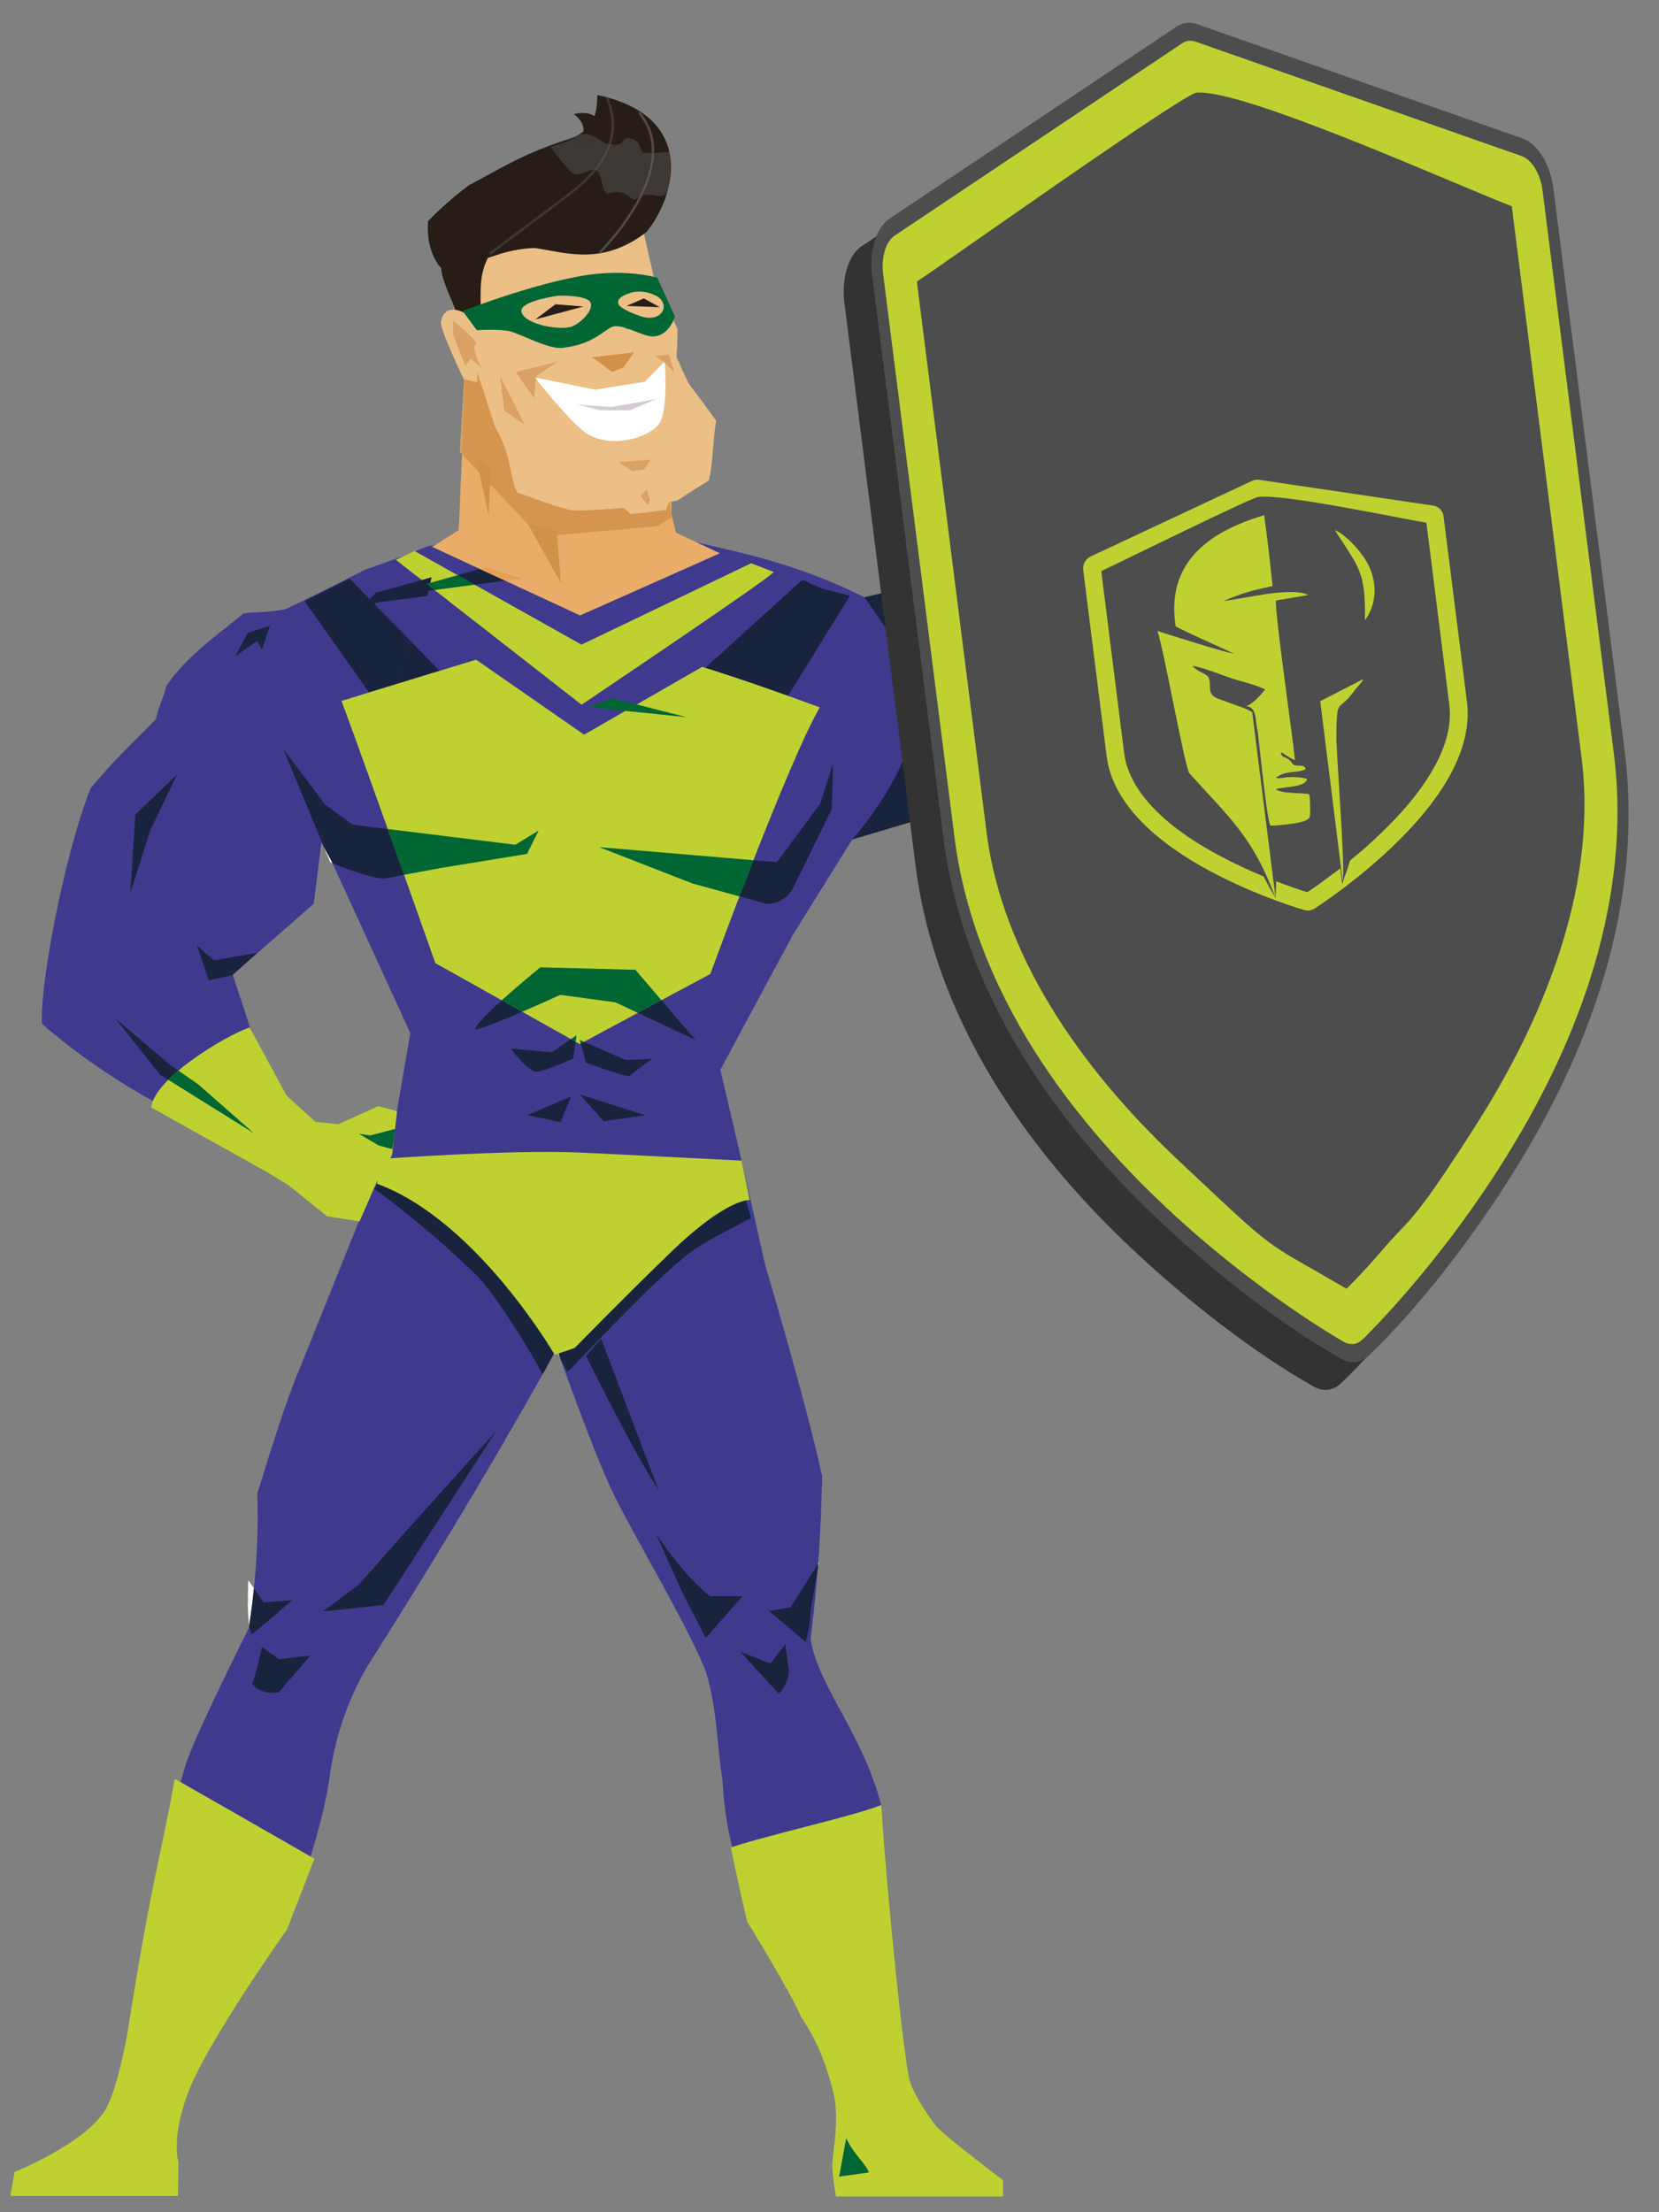 <?xml version="1.0" encoding="UTF-8"?>
<!DOCTYPE svg PUBLIC "-//W3C//DTD SVG 1.1//EN" "http://www.w3.org/Graphics/SVG/1.1/DTD/svg11.dtd">
<!-- Creator: CorelDRAW 2019 (64-Bit) -->
<svg xmlns="http://www.w3.org/2000/svg" xml:space="preserve" width="150px" height="200px" version="1.1" style="shape-rendering:geometricPrecision; text-rendering:geometricPrecision; image-rendering:optimizeQuality; fill-rule:evenodd; clip-rule:evenodd"
viewBox="0 0 150 200"
 xmlns:xlink="http://www.w3.org/1999/xlink">
 <rect x="0" y="0" width="150" height="200" fill="#808080" stroke="none"/>
 <defs>
  <style type="text/css">
   <![CDATA[
    .str0 {stroke:#18243D;stroke-width:0.9;stroke-miterlimit:10}
    .fil30 {fill:#BFD131}
    .fil28 {fill:#333333}
    .fil29 {fill:#4D4D4D}
    .fil12 {fill:#BFD131;fill-rule:nonzero}
    .fil13 {fill:#006633;fill-rule:nonzero}
    .fil18 {fill:#006633;fill-rule:nonzero}
    .fil0 {fill:#18243D;fill-rule:nonzero}
    .fil15 {fill:#1F3C91;fill-rule:nonzero}
    .fil14 {fill:#26489F;fill-rule:nonzero}
    .fil8 {fill:#271C16;fill-rule:nonzero}
    .fil9 {fill:#3D332D;fill-rule:nonzero}
    .fil26 {fill:#3D4B8F;fill-rule:nonzero}
    .fil19 {fill:#3E3835;fill-rule:nonzero}
    .fil3 {fill:#3F3A8E;fill-rule:nonzero}
    .fil21 {fill:#403631;fill-rule:nonzero}
    .fil11 {fill:#483331;fill-rule:nonzero}
    .fil23 {fill:#4E4845;fill-rule:nonzero}
    .fil24 {fill:#524945;fill-rule:nonzero}
    .fil25 {fill:#5A5450;fill-rule:nonzero}
    .fil20 {fill:#A5A5A4;fill-rule:nonzero}
    .fil22 {fill:#CAC7C6;fill-rule:nonzero}
    .fil10 {fill:#D29149;fill-rule:nonzero}
    .fil16 {fill:#D4CCD4;fill-rule:nonzero}
    .fil6 {fill:#D5954E;fill-rule:nonzero}
    .fil5 {fill:#D9A164;fill-rule:nonzero}
    .fil17 {fill:#E59E58;fill-rule:nonzero}
    .fil1 {fill:#E83464;fill-rule:nonzero}
    .fil4 {fill:#E9AD69;fill-rule:nonzero}
    .fil7 {fill:#EBBF85;fill-rule:nonzero}
    .fil27 {fill:#F5A53C;fill-rule:nonzero}
    .fil2 {fill:white;fill-rule:nonzero}
   ]]>
  </style>
 </defs>
 <g id="Layer_x0020_1">
  <path class="fil0" d="M106.12 55c0,0 -5.97,-1.95 -7.84,-2.39 -3.74,-0.87 -16.28,0.47 -16.28,0.47l-3.84 0.92 -5.79 15.48 4.68 6.42c0,0 7.49,-2.23 9.74,-2.91 13.4,3.15 20.81,-5.05 29.89,-8.49 0.67,-2.24 0.96,-3.12 1.13,-8.29 -0.22,-2 -2.1,-10.4 -2.37,-12.54 -3.08,1.7 -4.56,1.49 -7.82,1.08l-2.04 4.95 0.54 5.3z"/>
  <path class="fil1" d="M104.3 33.81l0.58 1.65 2.59 1.8 1.05 1.54 0.22 2.24 -2.26 6.58c1.52,1.7 7.36,5.34 10.62,4.22 -0.82,-4.92 -2.41,-12.34 -2.81,-14.53 -0.12,-0.66 0.09,-3.89 0.09,-3.89l0.32 -2.22 -0.64 -1.21c-2.17,0.41 -4.01,1.29 -4.69,1.53 -1.93,0.66 -3.28,1.43 -5.07,2.29z"/>
  <polygon class="fil2" points="71.52,159.53 71.07,159.53 "/>
  <path class="fil3" d="M25.16 55.36c2.26,-0.98 7.86,-3.86 7.86,-3.86l10.52 -3.73 6.67 -1.25c0,0 5.8,0.76 8.44,1.06 3.87,2 10.47,1.9 19.51,6.42l3.71 5.34c4.04,6.81 -4.82,16.56 -4.82,16.56l-5.36 8.61 -6.56 12.21c0,0 2.9,12.18 4.69,20.63 -3.62,1.81 -33.8,2.29 -33.8,2.29l1.08 -0.53 -1.51 -1.28 -1.51 -6.94 3.02 -17.49 -7.13 -15.56 -1.47 -2.71c-0.69,-8.04 -4.32,-11.65 -3.34,-19.77z"/>
  <path class="fil3" d="M8.17 71.3c2.82,-3.39 4.97,-5.2 5.95,-6.33 0.15,-0.91 0.77,-2.19 0.92,-2.94 1.75,-2.7 5,-4.9 6.96,-6.56 0.83,-0.18 1.77,0 4.18,-0.45 3.39,-1.51 10.98,-5.18 12.81,-5.73 -0.98,8.48 -5.05,17.18 -8.21,24.42l-1.51 0.75 -0.9 7.24 -7.33 6.43 2.43 7.36c-0.98,2.41 2.64,6.09 1.53,8.47l-9.6 -3.57c0,0 -6.33,-3.16 -11.61,-7.84 -0.22,-2.98 1.78,-14.47 4.38,-21.25z"/>
  <path class="fil3" d="M46.61 115.77l-1.04 -6.16 21.09 -3.64c0,0 5.65,18.24 7.68,27.51 -0.11,4.07 -0.26,8.4 -1.05,14.7 0.72,4.37 4.67,8.47 6.39,15.01 -0.73,1.79 -0.07,10.68 -1.58,11.16 -2.97,0.95 -8.38,-4.5 -11.5,-6.07 -1.13,-3.24 -1.27,-7.32 -1.28,-7.39 -0.46,-2.56 -0.44,-6.23 -1.45,-9.62 -1.43,-3.84 -6.18,-11.76 -8.29,-15.98 -2.04,-4.07 -6.47,-16.83 -6.47,-16.83l-2.5 -2.69z"/>
  <path class="fil3" d="M16.99 158.97c1.06,-2.92 5.5,-11.77 5.5,-11.77 0,0 1.03,-5.94 0.77,-12.16 1.13,-3.62 2.56,-8.34 3.84,-11.31l7.73 -19.25 13.67 4.63 3.68 9.52c0,0 -4.97,9.2 -11.6,20.13 -2.79,4.58 -3.95,6.48 -7.09,11.45 -1.54,2.45 -3.16,6.18 -3.69,10.48 -0.59,4.03 -2.19,8.59 -2.19,8.59 -3.84,0.23 -7.92,-0.65 -12.61,-1.38 0.45,-3.17 1.21,-6.76 1.99,-8.93z"/>
  <polygon class="fil4" points="42.09,33.65 41.48,47.93 39.07,49.44 52.45,55.64 65.09,50.02 61.12,48.15 58.51,37.56 "/>
  <path class="fil5" d="M60.72 46.55l-0.28 -1.15c0.1,-0.02 0.2,-0.04 0.28,-0.05l0 1.2zm-18.95 -5.48l-0.19 -0.21 0.45 -7.91 1.09 0.59c0.05,0.13 0.09,0.26 0.13,0.39l-1.16 -0.28 -0.32 7.42z"/>
  <path class="fil6" d="M48.8 48.53l-7.03 -7.46 0.32 -7.42 1.16 0.28c0.62,1.85 0.89,2.78 1.53,4.69 1.5,2.46 1.29,4.6 2.01,5.93 0.53,0.09 3.73,1.45 5.16,1.61 2.79,-0.05 6.52,-0.41 8.49,-0.76l0.28 1.15 0 0.27 -1.35 0.75 -10.57 0.96z"/>
  <path class="fil7" d="M41.93 27.06c0.01,0.3 0.09,1.01 -0.45,1.18 0.14,0.82 0.54,2.13 0.8,2.88 1.44,4.07 1.6,4.82 2.5,7.5 1.5,2.46 1.29,4.6 2.01,5.93 0.53,0.09 3.73,1.45 5.16,1.61 3.25,-0.05 7.8,-0.54 9.32,-0.93 0.19,-0.1 1.11,-0.75 2.8,-1.77 0.4,-1.31 0.34,-3.28 0.68,-5.43 -0.88,-1.21 -1.47,-2.03 -2.38,-3.22 -0.52,-0.88 -0.84,-1.81 -1.2,-2.51 0.03,-0.73 0.11,-1.45 0.08,-2.56 -0.44,-1.03 -1.53,-3.19 -2.08,-4.45l-1.14 -5c0,0 -0.23,-1.53 -0.11,-1.74 -6.34,-1.26 -14.69,0.38 -15.99,8.51z"/>
  <polygon class="fil5" points="58.79,26.76 59.29,27.77 59,28.75 57.77,29.48 56.64,29.84 55.94,28.35 55.89,26.45 "/>
  <path class="fil8" d="M54.01 8.59c-0.04,1.1 0.03,3.17 -2.66,4.01 -4.35,1.37 -6.69,3.01 -8.93,4.13 -1.39,1.01 -3.14,2.63 -3.72,3.27 -0.22,2.86 1.18,4.23 1.18,4.23 0.1,1.39 1.21,3.19 1.89,5.42 0.54,-0.17 1.69,-0.18 1.68,-0.48 0.09,-2.32 -0.28,-4.01 0.66,-5.85 1.03,-0.33 2.24,-0.82 4.22,-0.9 2.75,0.38 6.06,1.68 10.12,-1.44 2.71,-3.34 4.53,-10.49 -4.44,-12.39z"/>
  <path class="fil7" d="M39.87 29.08c0.26,-1.38 1.35,-1.11 1.78,-0.95 0.6,0.23 1.04,0.57 1.33,1.39 0.17,0.5 0.45,1.24 0.3,1.74l-0.13 3.3 -1.21 -0.27c0,0 -2.2,-4.51 -2.07,-5.21z"/>
  <path class="fil0" d="M71.25 62.91c-3.93,-1.4 -6.64,-2.27 -7.48,-2.53l8.77 -7.96 1.71 0.76 2.6 0.68 -5.6 9.05zm-35.51 -1.04c0.48,-1.3 0.94,-2.62 1.35,-3.95l2.65 2.72c-1.21,0.37 -2.62,0.8 -4,1.23zm-8.17 -7.48l-0.03 -0.05 4.07 -2.04 0.14 0.15c-1.48,0.69 -2.95,1.38 -4.18,1.94z"/>
  <path class="fil0" d="M33.37 62.6l-5.8 -8.21c1.23,-0.56 2.7,-1.25 4.18,-1.94l5.34 5.47c-0.41,1.33 -0.87,2.65 -1.35,3.95 -0.81,0.25 -1.62,0.5 -2.37,0.73z"/>
  <polygon class="fil9" points="59.14,26.16 56.62,24.98 55.78,26.39 59.08,26.85 "/>
  <path class="fil2" d="M48.36 34.12l5.44 1.11 4.51 -0.72 1.8 -1.85c0,0 0.31,4.41 -0.46,5.57 -0.94,1.4 -4.35,2.31 -6.51,1.02 -1.46,-0.87 -4.78,-5.13 -4.78,-5.13z"/>
  <polygon class="fil10" points="53.53,32.3 57.35,31.85 56.34,33.23 55.35,33.63 "/>
  <polygon class="fil5" points="51.06,26.56 52.94,26.63 52.95,28.75 52.13,30.77 48.59,30.18 47.56,29.29 47.48,27.76 "/>
  <polygon class="fil11" points="50.41,27.96 52.25,27.83 52.58,28.38 48.55,29.29 "/>
  <polygon class="fil9" points="47.73,26.95 52.17,25.08 52.87,26.65 47.78,27.96 "/>
  <polygon class="fil11" points="56.23,27.7 57.41,27.47 58.84,28.16 56.05,28.19 "/>
  <path class="fil5" d="M43.08 31.05c-0.28,-0.64 -2.12,-2.04 -2.12,-2.04l0.02 1.28 1.09 2.79 0.5 -0.67 1.02 0.9c0,0 -1.13,-1.82 -0.51,-2.26z"/>
  <polygon class="fil5" points="55.92,41.79 58.86,41.56 58.18,42.47 57.16,42.58 "/>
  <path class="fil12" d="M67.92 50.92l-15.34 7.36 -15.09 -8.46 -1.7 0.79 16.79 13.1c0,0 17.3,-11.62 17.37,-12l-2.03 -0.79z"/>
  <path class="fil12" d="M39.36 87.07l13.06 7.32 11.81 -6.34c0,0 6.87,-18.83 9.89,-24.1 -6.45,-2.38 -10.63,-3.66 -10.63,-3.66l-10.68 6.13 -9.76 -6.78c0,0 -8.67,2.64 -12.17,3.73 2.41,6.48 8.48,23.7 8.48,23.7z"/>
  <path class="fil0" d="M69.38 81.72c-0.01,0 -0.03,0 -0.05,0l-2.47 -0.68c0.39,-1.04 0.82,-2.14 1.26,-3.27l2.12 0.18 3.91 -5.28 1.17 -3.65 -0.11 4.1 -3.47 7.09c-0.42,0.89 -1.37,1.51 -2.36,1.51z"/>
  <path class="fil13" d="M66.86 81.04l-4.26 -1.17 -8.42 -3.28 13.94 1.18c-0.44,1.13 -0.87,2.23 -1.26,3.27z"/>
  <path class="fil2" d="M30.06 78.04c-0.07,-0.03 -0.13,-0.06 -0.2,-0.09l-0.58 -1.38 0.69 1.27 0.09 0.2z"/>
  <path class="fil0" d="M34.73 79.42c-0.98,0 -3.12,-0.73 -4.67,-1.38l-0.09 -0.2 -0.69 -1.27 -0.21 -0.51 0.2 -1.6 1.48 -0.73 1.14 0.83 3.17 0.39c0.51,1.42 1,2.82 1.47,4.14l-1.75 0.33c-0.02,0 -0.03,0 -0.05,0z"/>
  <polygon class="fil0" points="29.07,76.06 27.45,72.15 25.62,67.72 29.41,72.75 30.75,73.73 29.27,74.46 "/>
  <path class="fil13" d="M36.53 79.09c-0.47,-1.32 -0.96,-2.72 -1.47,-4.14l11.53 1.42 2.11 -1.28 -1.05 2.11 -7.84 1.28 -3.28 0.61z"/>
  <path class="fil2" d="M49.04 124.34c0,0 0,0 0,0l0.01 -0.03c0,0.02 0,0.03 -0.01,0.03zm0.01 -0.03c0,-0.01 0,-0.02 -0.01,-0.03 0.09,-0.14 0.17,-0.29 0.25,-0.43l-0.24 0.46z"/>
  <path class="fil0" d="M49.04 124.28c-0.19,-0.65 -4.11,-7.19 -6,-9.03 -4.52,-4.41 -9.17,-7.77 -9.17,-7.77l1.34 -2.62 15 10.1 1.17 4.77 -1.46 1.69 0.32 0.6 -0.95 1.83c-0.08,0.14 -0.16,0.29 -0.25,0.43z"/>
  <path class="fil2" d="M50.66 122.83l-0.38 -0.74c0.02,-0.04 0.05,-0.09 0.07,-0.13 0.1,0.28 0.21,0.57 0.31,0.87z"/>
  <path class="fil14" d="M67.92 110.11c-0.76,-2.52 -1.26,-4.14 -1.26,-4.14l-0.46 0.08 0.47 -0.41 1.36 4.41c0,0 -0.04,0.02 -0.11,0.06z"/>
  <path class="fil0" d="M51.3 124.03l-0.64 -1.2c-0.1,-0.3 -0.21,-0.59 -0.31,-0.87 0.77,-1.38 1.32,-2.38 1.61,-2.91l2.47 -2.88 11.77 -10.12 0.46 -0.08c0,0 0.5,1.62 1.26,4.14 -0.65,0.33 -3.84,1.98 -4.86,2.66 -3.15,2.07 -9.67,9.24 -11.76,11.26z"/>
  <path class="fil14" d="M50.28 122.09l-0.04 -0.07 1.15 -2.22 -0.01 -0.07 0.58 -0.68c-0.29,0.53 -0.84,1.53 -1.61,2.91 -0.02,0.04 -0.05,0.09 -0.07,0.13z"/>
  <polygon class="fil15" points="50.24,122.02 49.92,121.42 51.38,119.73 51.39,119.8 "/>
  <path class="fil13" d="M41.83 28.11c0,0 7.66,-2.97 12.31,-3.37 3.2,-0.28 5.29,0.37 5.29,0.37l1.59 3.5c0,0 -0.48,1.72 -1.92,1.81 -0.86,0.05 -2.45,-0.98 -3.48,-0.93 -0.83,0.03 -1.63,1.6 -4.76,1.96 -1.26,0.14 -3.62,-1.18 -4.69,-1.48 -0.88,-0.25 -3.06,-0.12 -3.06,-0.12l-1.28 -1.74z"/>
  <path class="fil7" d="M47.14 28.08c0,-0.9 3.36,-1.35 3.36,-1.35 0,0 2.67,-0.08 2.91,0.66 0.25,0.79 -1.14,2.01 -1.84,2.17 -1.33,0.32 -4.43,-0.36 -4.43,-1.48z"/>
  <path class="fil7" d="M55.91 27.46c0.14,0.44 1.36,0.9 1.93,1.1 1.55,0.55 2.32,-0.35 2.15,-1.02 -0.14,-0.53 -0.49,-0.72 -0.85,-0.89 -0.52,-0.25 -1.37,-0.39 -2.01,-0.21 -0.74,0.21 -1.38,0.54 -1.22,1.02z"/>
  <polygon class="fil8" points="48.4,28.88 50.22,27.51 52.75,27.71 "/>
  <polygon class="fil8" points="56.65,27.66 58.21,26.98 59.65,27.77 "/>
  <path class="fil16" d="M52.14 36.57c0.09,0.03 3.17,0.22 3.17,0.22l4.01 -0.7 -2.43 1.02 -2.64 -0.02 -2.11 -0.52z"/>
  <polygon class="fil5" points="59.22,32.17 60.47,32.07 61,33.7 60.01,32.71 "/>
  <polygon class="fil5" points="48.29,35.99 46.64,33.65 50.43,32.68 48.47,34.01 "/>
  <polygon class="fil0" points="18.87,88.63 17.81,85.47 19.32,86.82 23.24,86.15 20.98,88.18 "/>
  <path class="fil0" d="M38.28 53.47c0.05,-0.22 0.09,-0.43 0.14,-0.65l0.16 -0.04 0.71 0.56 -1.01 0.13z"/>
  <path class="fil0 str0" d="M34.21 54l4.21 -1.18c-0.05,0.22 -0.09,0.43 -0.14,0.65l-4.07 0.53z"/>
  <polygon class="fil0" points="42.92,52.86 41.38,52 43.38,51.44 45.68,52.5 "/>
  <polygon class="fil17" points="45.68,52.5 43.38,51.44 43.93,51.29 47.21,52.3 "/>
  <polygon class="fil18" points="39.29,53.34 38.58,52.78 41.38,52 42.92,52.86 "/>
  <polygon class="fil18" points="56.56,64.27 53.26,63.93 55.41,63.14 57.57,63.69 "/>
  <polygon class="fil18" points="62.08,64.84 56.56,64.27 57.57,63.69 "/>
  <polygon class="fil10" points="43.04,41.31 44.18,46.63 44.4,42.22 "/>
  <polygon class="fil10" points="47.68,47.3 50.73,52.73 50.32,47.88 "/>
  <path class="fil12" d="M35.9 100.47l-0.45 3.95 -1.36 2.38 -1.58 3.62 -2.94 -0.46 -3.46 -2.79 -1.96 -1.2 -10.46 -5.84c0.16,-2.5 6.39,-6.35 8.88,-7.25l3.33 6.16 2.6 2.37 2.09 0.23 3.62 -1.64 1.69 0.47z"/>
  <path class="fil0" d="M62.87 94.01l-5.2 -2.44 2.13 -1.15 3.07 3.59zm-19.9 -0.91c-0.1,-0.3 1.07,-1.47 2.39,-2.66l1.85 1.03c-1.62,0.7 -3.38,1.42 -4.24,1.63z"/>
  <path class="fil13" d="M57.67 91.57l-2.03 -0.95 -4.98 -0.68c0,0 -1.63,0.75 -3.45,1.53l-1.85 -1.03c1.63,-1.47 3.49,-2.99 3.49,-2.99l8.6 0.23 2.35 2.74 -2.13 1.15z"/>
  <path class="fil0" d="M56.93 97.3c-0.68,0 -3.95,-1.24 -3.95,-1.24l-0.48 -1.72 0.29 -0.15 3.8 1.64 2.38 -0.11c0,0 -1.47,1.02 -2.04,1.58z"/>
  <polygon class="fil13" points="52.5,94.34 52.41,94.02 52.79,94.19 "/>
  <path class="fil0" d="M48.44 96.91c-0.91,-0.23 -2.26,-2.11 -2.26,-2.11l3.69 0.34 1.75 -1.2 0.43 0.24 -0.22 1.52c0,0 -2.71,1.21 -3.39,1.21z"/>
  <polygon class="fil13" points="52.05,94.18 51.62,93.94 52.13,93.59 "/>
  <path class="fil0" d="M70.41 153.1c-0.57,-0.57 -3.47,-3.77 -3.47,-3.77l2.72 1.06 1.35 -1.77 0.3 2.37c0,0 0.12,1.09 -0.9,2.11z"/>
  <path class="fil0" d="M24.7 153.04c-0.55,0 -1.42,-0.13 -1.89,-0.84 0.34,-0.8 0.87,-3.32 0.87,-3.32l1.52 1.11 2.86 -0.31 -2.86 3.32c0,0 -0.21,0.04 -0.5,0.04z"/>
  <path class="fil2" d="M73.94 141.82c0.02,-0.16 0.03,-0.32 0.04,-0.48l0.06 -0.1 -0.1 0.58z"/>
  <path class="fil0" d="M72.84 148.48c-0.57,-0.57 -3.32,-2.83 -3.32,-2.83l1.96 -0.34 2.5 -3.97c-0.01,0.16 -0.02,0.32 -0.04,0.48l-0.65 3.8c0,0 0,1.35 -0.45,2.86z"/>
  <path class="fil2" d="M22.53 146.95c-0.22,-1.4 -0.08,-4.09 -0.08,-4.09l0.51 0.73c-0.17,1.65 -0.35,2.86 -0.43,3.36z"/>
  <path class="fil0" d="M22.79 147.73c-0.12,-0.12 -0.2,-0.41 -0.26,-0.78 0.08,-0.5 0.26,-1.71 0.43,-3.36l0.88 1.27 2.57 -0.19c0,0 -2.26,2 -3.62,3.06z"/>
  <path class="fil0" d="M15.21 97.62l-0.74 -0.46 -4.06 -5.11 4.99 4.23 0.73 0.51c-0.33,0.27 -0.64,0.55 -0.92,0.83z"/>
  <path class="fil13" d="M22.95 102.45l-7.74 -4.83c0.28,-0.28 0.59,-0.56 0.92,-0.83l1.78 1.23 5.04 4.43z"/>
  <polygon class="fil0" points="21.28,59.31 22.41,57.2 24.41,56.58 23.69,58.71 23.24,57.96 "/>
  <polygon class="fil0" points="54.58,101.36 52.4,98.94 58.35,100.83 "/>
  <polygon class="fil0" points="50.68,101.45 47.66,100.81 51.64,99.13 "/>
  <polygon class="fil0" points="29.19,145.69 32.45,143.25 37.58,137.45 44.85,129.39 34.68,145.1 "/>
  <path class="fil0" d="M63.81 148.08l-2 -3.88c0,0 -1.58,-3.4 -2.48,-5.54 2.6,3.95 4.86,5.65 4.86,5.65l2.94 0 -3.32 3.77z"/>
  <path class="fil12" d="M67.05 104.93c0,0 -11.47,-0.59 -14.64,-0.73 -6.18,-0.28 -17.75,0.56 -17.75,0.56 0,0 -0.41,1.16 -0.57,2.26 9.01,3.3 16.06,15.46 16.06,15.46l1.81 -0.61c0,0 4.73,-4.84 8.8,-8.76 5.01,-4.82 7.03,-4.62 7.03,-4.62l-0.74 -3.56z"/>
  <path class="fil8" d="M51.88 10.32c0,0 1.58,1.04 0.5,2.32 -1.08,1.28 2.51,-0.19 2.51,-0.19 0,0 -0.29,-2.81 -3.01,-2.13z"/>
  <path class="fil19" d="M57.37 18.06c-0.16,0 -0.32,-0.17 -0.55,-0.34 -0.24,-0.18 -0.55,-0.35 -1.03,-0.35 -0.22,0 -0.48,0.04 -0.78,0.13 -0.02,0.01 -0.04,0.01 -0.06,0.01 -0.5,0 -0.52,-1.84 -1.03,-2.12 0.62,-0.76 1.06,-1.54 1.32,-2.33 0.14,0.03 0.26,0.04 0.37,0.04 0.4,0 0.57,-0.15 0.69,-0.3 0.12,-0.15 0.18,-0.3 0.37,-0.3 0,0 0.01,0 0.01,0 1.5,0.03 1,1.19 1.56,1.3 0.14,0.02 0.32,0.03 0.54,0.03 0.04,0 0.1,0 0.15,0 -0.04,1.36 -0.53,2.74 -1.17,4 -0.07,0.04 -0.14,0.09 -0.21,0.15 -0.07,0.06 -0.12,0.08 -0.18,0.08z"/>
  <path class="fil20" d="M60.34 17.33c0.12,-0.42 0.21,-0.84 0.27,-1.27 -0.04,0.49 -0.12,0.96 -0.27,1.27zm0.24 -3.3c-0.02,-0.11 -0.04,-0.21 -0.06,-0.31 0.02,-0.01 0.03,-0.01 0.03,-0.01 0,0 0.01,0.12 0.03,0.32z"/>
  <path class="fil19" d="M59.72 17.73c-0.16,0 -0.33,-0.03 -0.52,-0.06 -0.19,-0.03 -0.39,-0.06 -0.6,-0.06 -0.17,0 -0.35,0.02 -0.52,0.07 0.6,-1.22 1.03,-2.54 1.07,-3.85 0.59,-0.03 1.22,-0.1 1.37,-0.11 0.02,0.1 0.04,0.2 0.06,0.31 0.03,0.44 0.08,1.27 0.03,2.03 -0.06,0.43 -0.15,0.85 -0.27,1.27 -0.06,0.13 -0.14,0.24 -0.24,0.3 -0.11,0.07 -0.24,0.1 -0.38,0.1z"/>
  <path class="fil20" d="M52.08 12.32c0.01,-0.02 0.02,-0.03 0.03,-0.04 0.05,-0.02 0.1,-0.04 0.14,-0.06 -0.06,0.04 -0.11,0.07 -0.17,0.1z"/>
  <path class="fil19" d="M52.12 15.79c-0.06,0 -0.12,-0.01 -0.18,-0.03 -0.5,-0.16 -2.17,-2.5 -2.17,-2.5 0,0 1.81,-0.45 2.31,-0.94 0.06,-0.03 0.11,-0.06 0.17,-0.1 0.16,-0.05 0.3,-0.08 0.44,-0.09 -0.06,0.16 -0.16,0.34 -0.31,0.51 -0.33,0.39 -0.23,0.53 0.07,0.53 0.43,0 1.26,-0.28 1.83,-0.49 0.19,0.13 0.35,0.23 0.5,0.28 0.08,0.02 0.16,0.04 0.23,0.06 -0.26,0.79 -0.71,1.56 -1.35,2.33 -0.22,0.01 -0.48,0.11 -0.75,0.22 -0.28,0.11 -0.56,0.22 -0.79,0.22z"/>
  <path class="fil19" d="M52.45 13.17c-0.3,0 -0.4,-0.14 -0.07,-0.53 0.15,-0.17 0.25,-0.35 0.31,-0.51 0.06,-0.01 0.11,-0.01 0.17,-0.01 0.59,0 1.05,0.31 1.42,0.56 -0.57,0.21 -1.4,0.49 -1.83,0.49z"/>
  <path class="fil21" d="M44.36 23.03l-0.14 -0.18 7.06 -5.29c0.97,-0.73 1.77,-1.47 2.38,-2.21 0.02,-0.01 0.03,-0.01 0.05,-0.01 0.05,0 0.11,0.01 0.15,0.02 0.02,0.01 0.04,0.02 0.06,0.03 -0.64,0.79 -1.48,1.57 -2.51,2.35l-7.05 5.29z"/>
  <path class="fil22" d="M54.99 8.83c-0.02,-0.01 -0.05,-0.01 -0.07,-0.02l0.06 -0.02c0,0.01 0.01,0.03 0.01,0.04z"/>
  <path class="fil21" d="M55.24 13.06c-0.07,-0.01 -0.15,-0.02 -0.23,-0.04 0.45,-1.34 0.37,-2.72 -0.24,-4.15l0.15 -0.06c0.02,0.01 0.05,0.01 0.07,0.02 0.62,1.46 0.7,2.87 0.25,4.23z"/>
  <path class="fil23" d="M53.92 15.39c-0.02,-0.01 -0.04,-0.02 -0.06,-0.03 -0.04,-0.01 -0.1,-0.02 -0.15,-0.02 -0.02,0 -0.03,0 -0.05,0.01 0.64,-0.77 1.09,-1.54 1.35,-2.33 0.08,0.02 0.16,0.03 0.23,0.04 -0.26,0.79 -0.7,1.57 -1.32,2.33z"/>
  <path class="fil24" d="M54.29 22.87c-0.02,0 -0.05,-0.01 -0.08,-0.03 -0.04,-0.05 -0.04,-0.12 0.01,-0.16 0.04,-0.04 2.15,-2.15 3.54,-4.85 0.11,-0.06 0.21,-0.11 0.32,-0.15 -1.4,2.86 -3.66,5.12 -3.71,5.16 -0.02,0.02 -0.05,0.03 -0.08,0.03zm4.64 -9.04c0.03,-1.22 -0.29,-2.43 -1.18,-3.51 -0.04,-0.05 -0.03,-0.12 0.02,-0.16 0.02,-0.02 0.04,-0.03 0.07,-0.03 0.03,0 0.06,0.02 0.08,0.04 0.93,1.13 1.27,2.39 1.23,3.66 -0.07,0 -0.15,0 -0.22,0z"/>
  <path class="fil25" d="M57.76 17.83c0.64,-1.26 1.13,-2.64 1.17,-4 0.07,0 0.15,0 0.22,0 -0.04,1.31 -0.47,2.63 -1.07,3.85 -0.11,0.04 -0.21,0.09 -0.32,0.15z"/>
  <polygon class="fil5" points="45.22,34.03 46.3,36.14 47.44,38.4 45.6,37.12 "/>
  <polygon class="fil7" points="55.7,45.28 57.02,46.49 60.22,46.11 60.77,44.51 "/>
  <polygon class="fil5" points="57.92,44.84 58.47,44.25 58.77,45.24 58.55,45.65 "/>
  <path class="fil12" d="M79.68 163.19c0.56,8.71 2.06,23.08 2.58,24.95 0.28,1.02 1.51,2.97 2.37,4.07 0.61,0.77 6.06,4.9 6.06,4.9l0 1.47 -15.1 0c0,0 -0.34,-1.81 -0.34,-2.88 0.05,-1.47 0.68,-3.88 0.11,-6.48 -0.74,-2.96 -1.58,-4.86 -2.94,-6.9 -0.86,-2.09 -4.86,-8.59 -4.86,-8.59 0,0 -0.86,-3.59 -1.47,-6.71 3.62,-1.2 10.87,-2.77 13.59,-3.83z"/>
  <path class="fil12" d="M9.45 190.86c1.15,-1.8 2.03,-6.8 2.03,-6.8 2.32,-14.67 2.96,-15.67 4.32,-23.24 1.88,1.05 12.63,7.22 12.63,7.22l-2.49 6.42c0,0 -7.19,10.06 -8.97,14.82 -1.51,4.03 -0.84,6.17 -0.84,6.17l-0.04 3.08 -15.16 0 0.39 -2.17c0,0 6.23,-2.51 8.13,-5.5z"/>
  <polygon class="fil26" points="35.64,102.81 35.72,102.06 35.75,102.05 "/>
  <polygon class="fil13" points="35.47,103.89 34.25,103.56 32.44,102.5 33.49,102.65 35.72,102.06 35.64,102.81 "/>
  <polygon class="fil0" points="11.78,80.72 12.24,73.63 16.01,70.02 13.59,75.07 "/>
  <path class="fil18" d="M75.87 196.78l0.64 -3.47c0,0 0.38,0.84 1.13,1.74 1.01,1.21 0.9,1.36 0.9,1.36l-2.67 0.37z"/>
  <path class="fil0" d="M59.55 134.7c-2.03,-2.94 -6.56,-12.1 -6.56,-12.1l1.36 -1.58c0,0 3.85,10.17 5.2,13.68z"/>
  <path class="fil27" d="M122.33 118.66c0,0 0,-0.08 0,-0.24l0.15 0.13 -0.15 0.11z"/>
  <path class="fil28" d="M135.15 15.02c1.39,0.48 2.52,2.35 2.8,4.59l6.43 50.83c1,7.85 -0.21,15.29 -2.3,21.75 -2.06,6.35 -5.03,12.03 -8.17,16.96 -3.64,5.73 -8.21,11.62 -12.63,15.88 -0.36,0.34 -0.77,0.55 -1.2,0.61 -0.43,0.05 -0.88,-0.05 -1.31,-0.29 -5.34,-3.02 -11.25,-7.6 -16.2,-12.24 -4.26,-3.99 -8.55,-8.75 -12.13,-14.39 -3.64,-5.73 -6.66,-12.63 -7.66,-20.48l-6.43 -50.84c-0.28,-2.23 0.35,-4.32 1.56,-5.14l25.99 -17.37c0.53,-0.37 1.15,-0.44 1.76,-0.23l29.49 10.36z"/>
  <path class="fil29" d="M137.67 12.52c1.38,0.48 2.51,2.35 2.79,4.59l6.44 50.83c0.99,7.85 -0.22,15.29 -2.31,21.75 -2.06,6.35 -5.03,12.03 -8.17,16.96 -3.64,5.73 -8.21,11.62 -12.63,15.88 -0.36,0.35 -0.77,0.55 -1.2,0.61 -0.43,0.05 -0.88,-0.05 -1.31,-0.29 -5.34,-3.02 -11.24,-7.6 -16.19,-12.24 -4.27,-3.99 -8.56,-8.75 -12.14,-14.39 -3.63,-5.72 -6.66,-12.63 -7.65,-20.48l-6.44 -50.83c-0.28,-2.24 0.35,-4.33 1.57,-5.15l25.98 -17.37c0.54,-0.36 1.15,-0.44 1.76,-0.23l29.5 10.36z"/>
  <path class="fil30" d="M137.58 14.11l-29.5 -10.35c-0.41,-0.14 -0.82,-0.09 -1.19,0.15l-25.98 17.38c-0.82,0.54 -1.25,1.97 -1.06,3.49l6.44 50.83c0.83,6.62 3.3,13.18 7.32,19.52 3.07,4.84 7.07,9.58 11.89,14.09 8.1,7.59 15.68,11.91 16,12.09 0.3,0.17 0.6,0.23 0.89,0.2 0.28,-0.04 0.56,-0.18 0.8,-0.41 0.27,-0.26 6.53,-6.33 12.48,-15.7 3.55,-5.57 6.24,-11.16 8.01,-16.61 2.32,-7.14 3.07,-14.11 2.23,-20.72l-6.44 -50.84c-0.19,-1.52 -0.96,-2.79 -1.89,-3.12zm-0.89 4.54c-5.38,-2.09 -24.4,-10.67 -28.52,-10.27 -1.22,0.13 -22.32,15.11 -25.27,17.08l6.3 49.78c0.81,6.35 3.41,12 6.32,16.6 3.31,5.2 7.27,9.55 11.2,13.23 9.07,8.51 7.07,6.81 15.03,11.44 1.25,-1.22 2.44,-2.57 3.62,-3.94 2.04,-2.36 2.31,-1.79 8.1,-10.88 2.88,-4.55 5.63,-9.74 7.54,-15.61 1.68,-5.18 2.79,-11.29 1.98,-17.64l-6.3 -49.79z"/>
  <g id="_1504494631344">
   <path class="fil29" d="M129.67 45.17c0.74,0.11 1.3,0.69 1.39,1.43l2.11 16.79c0.33,2.6 -0.53,5.14 -1.84,7.39 -1.29,2.2 -3.06,4.22 -4.89,6 -2.14,2.06 -4.78,4.21 -7.3,5.81 -0.2,0.13 -0.43,0.22 -0.67,0.25 -0.23,0.04 -0.47,0.02 -0.7,-0.04 -2.82,-0.81 -5.9,-2.11 -8.46,-3.48 -2.21,-1.17 -4.41,-2.6 -6.2,-4.35 -1.82,-1.78 -3.27,-3.98 -3.6,-6.57l-2.11 -16.8c-0.1,-0.73 0.3,-1.46 0.98,-1.78l14.59 -6.84c0.3,-0.14 0.64,-0.19 0.96,-0.14l15.74 2.33z"/>
   <path class="fil30" d="M129.58 45.71l-15.74 -2.33c-0.22,-0.03 -0.45,0 -0.65,0.1l-14.58 6.83c-0.46,0.22 -0.74,0.71 -0.67,1.21l2.11 16.8c0.27,2.18 1.43,4.29 3.45,6.26 1.53,1.5 3.58,2.94 6.07,4.26 4.2,2.23 8.19,3.39 8.36,3.43 0.16,0.05 0.32,0.06 0.48,0.04 0.15,-0.03 0.31,-0.09 0.45,-0.17 0.15,-0.1 3.71,-2.38 7.2,-5.75 2.08,-2.01 3.69,-3.98 4.8,-5.88 1.45,-2.48 2.05,-4.85 1.78,-7.04l-2.12 -16.79c-0.06,-0.51 -0.45,-0.9 -0.94,-0.97zm-0.61 1.55c-2.87,-0.49 -12.96,-2.63 -15.21,-2.33 -0.67,0.08 -12.53,5.93 -14.19,6.7l2.07 16.45c0.27,2.1 1.53,3.89 2.99,5.32 1.65,1.62 3.68,2.92 5.71,4 1.27,0.68 2.57,1.28 3.9,1.83 0.32,0.61 0.66,1.24 1.09,1.94l0.06 -1.49c0.23,0.09 0.23,0.09 0.45,0.17 0.78,0.29 1.56,0.57 2.36,0.81 0.71,-0.46 1.39,-0.96 2.07,-1.47 0.31,-0.23 0.61,-0.46 0.92,-0.69l0.17 1.42c0.17,-0.6 0.53,-1.41 0.69,-2.11 1.08,-0.87 1.91,-1.61 2.91,-2.58 1.7,-1.64 3.33,-3.49 4.52,-5.52 1.06,-1.81 1.83,-3.9 1.56,-6l-2.07 -16.45z"/>
   <path class="fil30" d="M111.59 59.12c0.38,0.15 0.13,0.05 0.5,0.2l-0.5 -0.2zm0 0c-1.48,-0.33 -5.47,-1.61 -6.94,-2.07 0.51,1.34 2.5,12.44 2.89,12.86 3.66,4.07 5.73,5.73 7.79,11.26l-2.11 -16.78c-0.49,-0.33 -1.08,-0.48 -1.74,-0.73l-1.39 -0.51c-1.09,-0.43 -0.45,-1.28 -0.85,-1.95 -0.18,-0.3 -0.99,-0.47 -1.42,-1 1.02,0.16 2.48,0.77 3.49,1.11 1.05,0.35 2.5,0.64 3.39,1.19 0.32,2.08 0.25,2.68 0.08,4.62 0.64,0.58 1.67,1.36 2.3,1.6 -0.18,-2 -1.86,-13.62 -1.71,-14.43l2.93 -0.5c-1.66,-0.76 -5.68,0.33 -7.67,0.54 1.72,-0.72 2.43,-0.92 4.43,-1.34 -0.35,-3.31 -0.37,-3.47 -0.76,-6.41 -5.09,1.5 -8.9,4.36 -8,10.05 0.84,0.49 4.1,1.88 5.29,2.49z"/>
   <path class="fil30" d="M121.4 79.64c0.26,-0.93 -0.58,-11.56 -0.57,-12.98 0.04,-3.77 0.12,-2.16 1.57,-4.14 0.37,-0.51 0.63,-0.68 0.89,-1.14l-3.92 2.01 2.03 16.25z"/>
   <path class="fil30" d="M123.41 56.08c0.93,-1.26 1.2,-3.05 0.4,-4.83 -0.61,-1.35 -2.19,-2.95 -3.11,-3.32 2.16,3.41 2.79,3.7 2.71,8.15z"/>
   <path class="fil30" d="M116.15 64.02c-0.61,-0.22 -1.61,-1.87 -1.61,-1.87 -1.44,1.84 -1.98,1.68 -1.95,1.68 1.12,0.09 0.85,1.18 1.13,2.32 0.24,1.94 0.83,8.03 1.15,8.49 0.64,0.01 2.37,-0.17 3.03,-0.4 0.51,-0.18 0.58,-0.36 0.56,-0.9 -0.02,-0.54 0.02,-0.97 -0.08,-1.52 -0.41,-0.18 -2.62,-0.02 -3.02,-0.48 0.81,-0.23 2.71,-0.16 2.82,-0.92 -0.48,-0.17 -1.45,-0.21 -2.05,-0.12 -0.34,0.04 -0.53,0.1 -0.77,0.01 0.96,-0.72 1.98,-0.38 2.7,-0.77 -0.1,-0.45 -0.67,-0.26 -1.04,-0.36 -0.26,-0.21 -0.3,-0.41 -0.6,-0.59 -0.29,-0.17 -0.56,-0.15 -0.61,-0.53 0.53,-0.26 0.47,0 0.85,0.01 0.36,0.01 0.3,-0.48 0.2,-1.02l-0.32 0.05 -0.39 -3.08z"/>
  </g>
 </g>
</svg>
